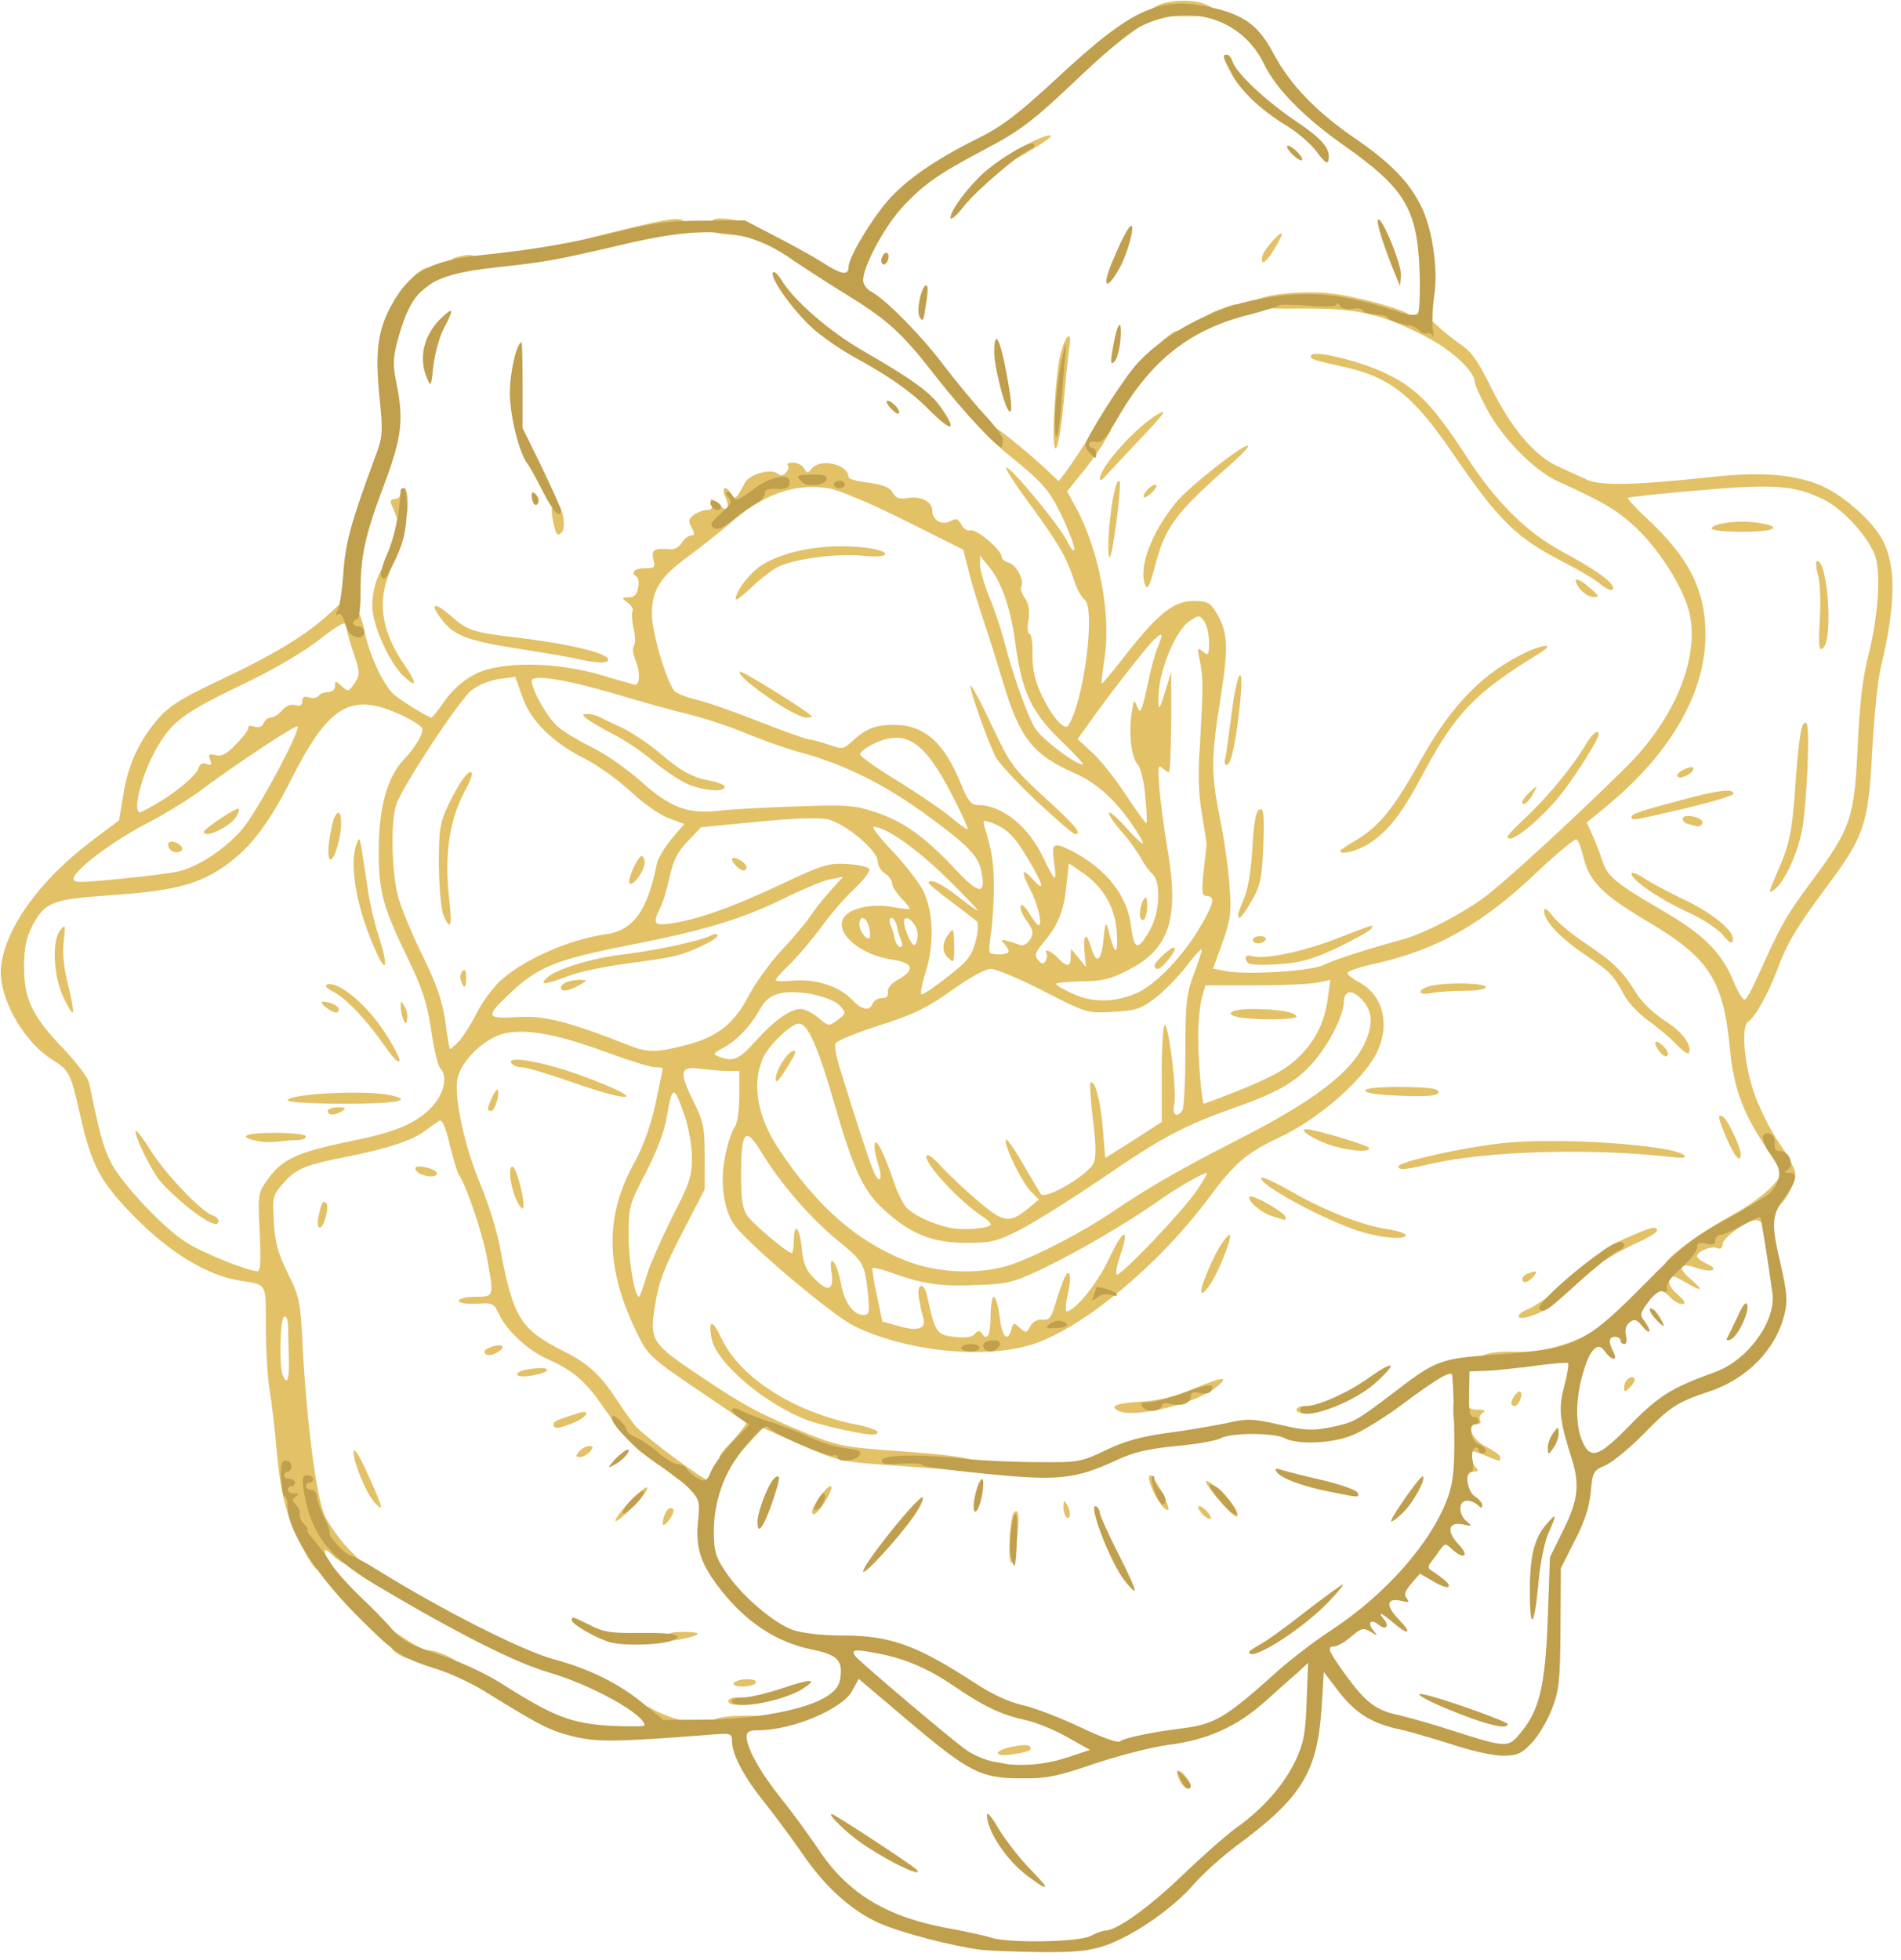 <svg class="img-fluid" id="outputsvg" xmlns="http://www.w3.org/2000/svg" style="transform: matrix(1, 0, 0, 1, 0, 0); transform-origin: 50% 50%; cursor: move; transition: transform 200ms ease-in-out;" width="522" height="538" viewBox="0 0 5220 5380"><g id="l2C0xS4QhKkO941YXWlSJYC" fill="rgb(226,193,103)" style="transform: none;"><g style="transform: none;"><path id="p1Ar4pAndx" d="M3240 4889 c-15 -28 -4 -38 15 -13 17 22 19 34 5 34 -5 0 -14 -9 -20 -21z"></path><path id="pieMOXpSu" d="M2710 4842 c0 -5 14 -7 30 -4 17 2 30 6 30 8 0 2 -13 4 -30 4 -16 0 -30 -4 -30 -8z"></path><path id="pfAID6x8L" d="M2740 4812 c0 -11 78 -28 87 -18 10 10 0 15 -45 22 -27 4 -42 3 -42 -4z"></path><path id="p1GF9hWu0S" d="M1777 4743 c-4 -3 -7 -19 -7 -35 0 -24 3 -27 18 -18 25 15 76 33 85 32 4 -1 7 5 7 13 0 11 -12 15 -48 15 -27 0 -52 -3 -55 -7z"></path><path id="pKiriJVo8" d="M1950 4736 c0 -18 31 -26 103 -26 50 0 57 2 57 20 0 18 -7 20 -80 20 -61 0 -80 -3 -80 -14z"></path><path id="p13fDQCTLB" d="M2000 4670 c0 -5 9 -10 20 -10 11 0 20 5 20 10 0 6 -9 10 -20 10 -11 0 -20 -4 -20 -10z"></path><path id="p1gdKo2zC" d="M2015 4620 c3 -5 20 -10 36 -10 18 0 28 4 24 10 -3 6 -20 10 -36 10 -18 0 -28 -4 -24 -10z"></path><path id="p7KgCnLhp" d="M1166 4564 c-9 -8 -20 -13 -26 -9 -5 3 -23 -1 -40 -10 -23 -12 -30 -22 -30 -45 l0 -29 44 29 c24 17 51 30 60 30 26 0 86 28 86 39 0 17 -77 13 -94 -5z"></path><path id="pHVRLRnAy" d="M1830 4494 c0 -10 14 -14 47 -14 54 0 51 9 -7 20 -31 6 -40 4 -40 -6z"></path><path id="p72znoNAa" d="M833 4253 c-45 -86 -62 -146 -73 -268 -5 -60 -14 -137 -20 -170 -5 -33 -10 -110 -10 -172 0 -124 5 -115 -75 -128 -85 -14 -185 -74 -278 -167 -100 -100 -125 -145 -157 -287 -25 -113 -30 -123 -75 -151 -83 -51 -152 -177 -142 -258 13 -106 105 -234 248 -343 l76 -57 12 -72 c13 -82 43 -146 96 -208 28 -32 64 -55 144 -93 181 -85 264 -136 336 -204 38 -35 38 -35 57 -15 10 11 23 42 28 68 12 66 52 152 81 178 22 19 95 64 104 64 2 0 19 -21 37 -47 22 -31 52 -57 84 -73 70 -35 220 -34 347 4 48 14 89 26 91 26 13 0 14 -36 2 -65 -8 -18 -10 -37 -6 -41 5 -5 5 -27 0 -48 -5 -22 -6 -44 -3 -49 3 -4 -3 -15 -13 -22 -18 -14 -18 -14 2 -15 15 0 23 -8 26 -25 3 -14 1 -28 -3 -31 -19 -11 -8 -24 21 -24 27 0 30 -2 24 -25 -6 -26 3 -31 48 -27 10 1 24 -7 30 -18 7 -11 19 -20 26 -20 10 0 10 -5 1 -22 -10 -18 -8 -24 7 -35 10 -7 26 -13 36 -13 11 0 15 -5 12 -15 -8 -20 1 -19 21 1 21 22 31 10 17 -21 -13 -27 1 -35 16 -9 10 18 14 14 37 -30 12 -24 71 -41 90 -26 9 7 15 6 24 -3 6 -8 8 -17 4 -20 -3 -4 3 -7 15 -7 11 0 25 7 30 16 8 14 10 14 21 0 25 -29 101 -11 101 24 0 5 25 12 55 15 41 6 58 13 66 27 9 16 18 19 43 15 35 -6 66 11 66 35 0 26 26 41 49 29 17 -9 22 -8 31 10 6 11 18 18 25 15 15 -5 85 53 85 72 0 6 9 14 21 17 21 7 43 50 33 66 -3 5 2 19 10 31 11 15 14 34 10 60 -4 21 -2 38 3 38 5 0 9 26 8 58 0 41 7 72 26 112 29 60 63 98 73 81 43 -69 75 -322 44 -345 -8 -6 -21 -29 -28 -51 -21 -65 -44 -104 -120 -208 -40 -54 -70 -100 -67 -103 8 -8 145 157 167 201 11 23 20 32 20 22 0 -10 -16 -52 -35 -92 -34 -71 -54 -93 -154 -173 -23 -18 -41 -42 -41 -53 0 -10 3 -19 6 -19 8 0 97 72 145 117 l36 34 25 -33 c13 -18 34 -50 47 -70 16 -28 29 -38 48 -38 l25 0 -23 38 c-12 20 -39 58 -61 84 l-38 47 21 38 c65 115 101 297 82 419 -6 38 -9 70 -8 71 1 2 30 -33 65 -78 91 -116 133 -149 187 -149 38 0 46 4 63 32 32 54 34 93 11 237 -26 167 -26 203 -1 328 11 54 23 136 26 183 6 75 3 94 -19 157 l-26 72 35 7 c58 11 236 0 269 -17 27 -14 115 -42 220 -71 59 -17 163 -71 224 -117 56 -42 252 -222 387 -356 131 -130 200 -295 174 -418 -14 -70 -87 -185 -157 -247 -47 -42 -81 -62 -208 -120 -64 -30 -151 -119 -192 -197 -18 -33 -33 -66 -33 -73 0 -30 -64 -90 -137 -127 -123 -63 -187 -77 -340 -76 -103 1 -133 -2 -133 -12 0 -26 147 -42 240 -26 74 13 170 40 186 53 6 5 19 6 28 2 10 -4 26 4 44 22 16 16 47 41 69 57 33 21 51 47 87 120 55 111 118 187 183 217 26 12 63 29 81 37 36 17 132 15 337 -7 134 -15 222 -9 296 19 63 24 148 97 178 153 38 70 37 177 -4 348 -9 36 -19 139 -24 230 -10 201 -22 236 -122 370 -86 116 -111 157 -140 235 -23 62 -60 128 -79 140 -19 12 -11 114 15 191 14 42 45 105 70 141 25 36 45 74 45 85 0 24 -23 70 -44 87 -9 8 -16 26 -16 42 0 19 -5 29 -15 29 -8 0 -15 -7 -15 -15 0 -8 -8 -15 -18 -15 -25 0 -92 48 -92 66 0 11 -6 14 -16 10 -16 -6 -54 9 -54 23 0 4 12 14 28 21 35 16 12 25 -29 11 -47 -16 -55 -2 -17 30 39 34 33 37 -16 8 -31 -18 -37 -19 -42 -5 -4 9 5 25 23 40 20 18 23 25 12 26 -9 0 -24 -9 -34 -20 -10 -12 -25 -18 -32 -16 -9 4 -13 -4 -13 -24 0 -20 5 -30 15 -30 8 0 15 -7 15 -15 0 -19 96 -90 193 -143 68 -38 127 -90 127 -113 0 -4 -20 -39 -45 -76 -60 -89 -85 -160 -95 -266 -18 -186 -57 -247 -222 -345 -124 -73 -163 -111 -179 -175 -6 -26 -15 -50 -20 -53 -4 -2 -51 36 -103 85 -153 147 -279 218 -448 256 -43 9 -78 21 -78 26 0 5 13 15 29 24 70 36 90 118 50 198 -39 75 -162 182 -269 231 -85 40 -119 68 -188 161 -137 185 -342 356 -482 404 -131 44 -351 22 -495 -49 -56 -27 -280 -215 -326 -274 -31 -40 -43 -119 -28 -190 6 -33 18 -70 26 -81 8 -11 13 -47 13 -87 l0 -68 -32 0 c-18 0 -49 -3 -68 -5 -62 -10 -67 4 -29 82 31 62 34 76 34 158 l0 90 -62 120 c-49 94 -65 137 -74 197 -16 98 -11 106 124 196 115 78 163 104 292 157 79 32 105 38 215 46 214 15 260 23 260 46 0 14 -9 15 -72 9 -40 -4 -127 -10 -193 -15 -113 -8 -126 -11 -225 -54 l-105 -47 -45 49 c-35 38 -49 47 -64 42 -18 -7 -16 -12 24 -54 23 -26 41 -49 39 -51 -2 -2 -56 -38 -119 -81 -144 -97 -153 -105 -184 -172 -85 -178 -85 -317 -2 -465 23 -43 43 -98 56 -158 11 -52 20 -95 20 -97 0 -2 -10 -3 -21 -3 -12 0 -70 -18 -130 -40 -143 -53 -232 -68 -291 -51 -53 16 -113 76 -122 123 -9 52 19 184 63 289 22 52 47 132 55 179 35 187 56 220 171 278 69 34 104 66 150 137 18 28 41 59 51 71 31 33 192 153 198 146 3 -3 6 2 6 11 0 29 -48 19 -99 -20 -27 -21 -67 -50 -89 -65 -22 -15 -64 -65 -96 -112 -56 -83 -88 -112 -167 -147 -50 -23 -107 -76 -127 -118 -16 -34 -19 -35 -64 -32 -30 1 -48 -2 -48 -8 0 -6 20 -11 45 -11 53 0 52 1 31 -113 -13 -68 -57 -196 -76 -222 -4 -5 -15 -43 -25 -82 -11 -49 -21 -71 -29 -66 -6 4 -24 16 -41 29 -36 26 -101 47 -210 69 -118 23 -141 33 -176 72 -30 34 -31 39 -27 107 3 56 11 86 38 141 33 66 35 78 41 200 11 207 37 412 60 464 11 25 41 67 67 94 l46 47 -29 0 c-18 0 -40 -11 -58 -27 -21 -20 -28 -23 -24 -10 4 9 2 17 -3 17 -6 0 -10 7 -10 15 0 30 -18 14 -47 -42z m-40 -526 c-1 -34 -2 -75 -2 -90 -1 -16 -5 -26 -11 -22 -11 7 -14 133 -4 159 12 32 19 14 17 -47z m1902 -68 c15 25 25 7 25 -44 0 -30 4 -55 9 -55 5 0 12 25 16 55 6 55 22 72 32 35 5 -19 7 -20 23 -5 17 15 19 15 29 -4 7 -13 20 -20 34 -18 18 2 24 -6 35 -43 7 -25 18 -56 24 -70 16 -35 22 -5 9 48 -5 23 -6 42 -2 42 24 -2 85 -77 117 -146 39 -83 57 -87 30 -7 -9 25 -13 49 -10 52 8 8 171 -162 217 -226 20 -29 34 -53 31 -53 -12 0 -89 45 -139 81 -78 55 -213 134 -310 181 -83 39 -96 43 -187 46 -98 4 -145 -3 -236 -36 -23 -8 -44 -13 -46 -11 -2 2 3 36 12 76 l15 71 43 12 c55 16 79 8 69 -23 -4 -12 -9 -37 -12 -54 -6 -41 14 -45 23 -5 21 99 26 107 74 112 31 4 49 1 57 -8 7 -9 13 -10 18 -3z m-311 -101 c-9 -89 -12 -94 -83 -152 -75 -61 -159 -158 -211 -244 -43 -71 -55 -58 -55 61 0 75 4 97 19 117 19 25 109 100 120 100 3 0 6 -16 6 -36 0 -52 17 -33 22 27 4 40 12 58 36 81 37 37 53 30 45 -20 -8 -56 15 -28 26 31 9 52 34 87 62 87 16 0 17 -7 13 -52z m-609 -54 c9 -30 41 -103 70 -161 48 -93 55 -113 55 -165 0 -33 -9 -83 -20 -115 -30 -86 -34 -85 -49 3 -6 38 -27 94 -57 152 -46 88 -48 95 -48 174 0 72 17 168 29 168 2 0 11 -25 20 -56z m-1062 -121 c-5 -108 -5 -108 25 -149 38 -52 80 -71 219 -100 132 -26 190 -51 233 -100 31 -36 39 -81 19 -101 -6 -6 -18 -53 -25 -105 -11 -73 -24 -114 -60 -188 -73 -151 -84 -189 -84 -305 0 -118 23 -201 69 -250 29 -30 51 -66 51 -83 0 -12 -68 -48 -116 -61 -97 -26 -154 20 -243 196 -66 131 -120 200 -198 250 -69 44 -138 60 -305 71 -156 11 -175 19 -210 85 -16 32 -22 59 -22 112 0 88 23 136 110 226 34 36 65 77 68 90 30 142 39 177 58 215 26 57 143 182 208 224 45 29 169 79 197 80 8 0 10 -28 6 -107z m2074 85 c71 -26 189 -88 263 -138 105 -71 194 -122 349 -201 233 -119 334 -202 360 -296 11 -40 3 -70 -27 -96 -24 -22 -42 -15 -42 16 -1 33 -36 105 -77 155 -47 57 -97 88 -212 129 -150 53 -207 83 -372 196 -85 58 -186 121 -226 142 -65 33 -79 37 -151 37 -92 0 -154 -25 -227 -93 -55 -51 -82 -109 -135 -293 -44 -153 -72 -216 -96 -216 -22 0 -86 62 -100 97 -30 71 -14 161 46 250 104 155 210 249 345 303 91 37 216 41 302 8z m-67 -105 c3 -3 -6 -13 -20 -22 -67 -43 -169 -155 -155 -169 4 -4 21 9 38 29 18 19 62 62 99 93 74 64 89 66 142 23 l29 -24 -22 -22 c-26 -26 -74 -126 -69 -142 2 -5 22 23 45 63 24 40 46 79 51 86 12 17 130 -52 145 -85 7 -16 7 -51 -2 -119 -6 -53 -9 -99 -7 -101 12 -12 28 48 34 123 l7 83 78 -49 77 -50 0 -135 c0 -75 4 -134 9 -131 12 8 33 188 25 220 -6 27 8 36 23 14 4 -7 8 -80 8 -163 0 -131 3 -157 23 -210 12 -32 22 -63 22 -68 0 -5 -20 16 -44 48 -25 31 -64 71 -88 88 -36 27 -52 32 -113 35 -69 4 -72 3 -189 -57 -66 -34 -131 -61 -145 -61 -16 0 -59 24 -108 59 -67 48 -104 66 -198 96 -64 20 -119 43 -121 50 -3 7 2 34 10 61 47 152 89 281 98 297 16 31 22 10 8 -32 -7 -21 -10 -45 -8 -52 5 -15 26 28 54 110 8 25 23 54 32 65 20 22 71 46 122 57 34 7 100 2 110 -8z m666 -363 c108 -43 147 -65 183 -101 43 -42 69 -95 77 -158 l7 -51 -34 7 c-19 5 -96 8 -172 8 l-137 0 -10 35 c-5 19 -10 65 -10 101 0 68 10 189 16 189 2 0 38 -14 80 -30z m-1311 -142 c51 -57 95 -88 124 -88 11 0 32 11 48 24 28 24 29 24 53 6 24 -18 24 -19 6 -39 -24 -26 -116 -45 -163 -34 -27 6 -42 18 -56 43 -25 46 -65 88 -102 107 -28 15 -28 17 -10 24 39 15 54 8 100 -43z m-180 8 c78 -22 123 -59 160 -131 17 -33 57 -89 90 -125 34 -36 69 -78 79 -93 10 -16 34 -47 54 -69 l37 -41 -35 7 c-19 3 -80 29 -135 56 -108 53 -213 85 -419 125 -206 41 -250 59 -333 139 -60 57 -57 64 30 58 73 -4 136 12 302 77 55 22 81 21 170 -3z m-634 -8 c11 -13 34 -48 49 -79 16 -31 47 -72 69 -91 67 -58 187 -109 283 -123 77 -10 116 -64 142 -195 3 -14 21 -44 40 -67 l35 -41 -43 -16 c-25 -9 -71 -42 -103 -72 -32 -30 -88 -71 -125 -90 -92 -46 -151 -105 -174 -172 l-19 -54 -44 6 c-24 3 -59 17 -76 31 -32 24 -183 253 -206 311 -17 45 -14 191 5 259 10 33 40 106 68 162 37 76 53 122 61 178 5 41 11 75 13 75 2 0 13 -10 25 -22z m1135 -103 c4 -8 15 -15 26 -15 12 0 18 -6 16 -16 -2 -10 9 -24 27 -34 48 -27 44 -46 -12 -55 -95 -13 -167 -79 -133 -120 19 -23 80 -35 130 -25 25 4 46 7 48 5 2 -1 -8 -14 -22 -28 -14 -15 -26 -33 -26 -41 0 -9 -9 -21 -20 -28 -11 -7 -20 -23 -20 -34 0 -29 -89 -104 -138 -115 -24 -5 -93 -3 -192 7 l-155 15 -36 38 c-28 28 -40 53 -50 97 -7 32 -18 71 -26 86 -22 44 -17 50 30 43 75 -11 169 -45 299 -106 116 -55 133 -60 185 -57 31 2 58 8 60 14 2 7 -17 32 -42 55 -26 24 -66 71 -90 104 -24 33 -62 78 -84 100 -23 21 -41 42 -41 46 0 3 23 4 50 1 60 -5 126 16 160 53 27 28 48 32 56 10z m730 -31 c50 -24 122 -99 167 -175 41 -69 45 -89 21 -89 -13 0 -15 -10 -9 -67 4 -38 8 -70 8 -73 1 -3 -5 -40 -12 -82 -10 -56 -12 -111 -6 -195 9 -157 9 -181 0 -228 -8 -37 -7 -39 8 -26 15 12 17 10 17 -26 0 -21 -6 -47 -13 -57 -13 -18 -15 -18 -39 -2 -42 27 -89 145 -87 217 1 31 2 30 18 -21 l17 -55 0 137 c-1 76 -3 138 -6 138 -4 0 -12 -6 -19 -12 -11 -11 -12 0 -7 62 4 41 14 117 23 168 31 187 3 269 -111 326 -46 24 -72 30 -127 30 -38 1 -69 4 -69 7 0 4 21 16 48 28 54 25 119 23 178 -5z m1700 -42 c63 -140 77 -166 146 -259 110 -148 120 -175 129 -373 5 -113 14 -190 28 -245 27 -105 36 -219 22 -272 -14 -52 -88 -135 -144 -162 -80 -39 -135 -43 -341 -25 -105 9 -193 18 -196 21 -2 2 21 27 52 56 117 109 162 199 161 322 -1 163 -101 331 -282 477 l-44 36 15 33 c9 19 21 51 28 72 13 43 37 62 172 141 108 63 156 112 189 192 12 29 26 51 31 48 5 -3 20 -31 34 -62z m-2222 -2 c54 -42 65 -57 75 -96 7 -26 8 -50 4 -54 -4 -4 -36 -28 -70 -54 -35 -26 -63 -49 -63 -52 0 -14 35 1 79 36 28 22 53 40 56 40 3 0 -36 -41 -87 -91 -83 -81 -166 -139 -199 -139 -6 0 17 31 53 68 35 37 72 86 83 107 28 58 31 147 7 223 -11 34 -16 62 -11 62 5 0 38 -22 73 -50z m270 -62 c-10 -16 14 -7 31 12 24 26 35 25 35 -2 l1 -23 21 25 20 25 -4 -42 c-4 -50 5 -56 18 -12 14 48 28 39 34 -21 5 -50 7 -52 14 -25 17 68 26 71 23 8 -4 -71 -36 -128 -97 -169 l-35 -24 -7 63 c-7 69 -22 106 -64 156 -22 26 -24 34 -13 47 9 11 14 12 20 2 4 -6 5 -16 3 -20z m-104 -6 c0 -4 -6 -14 -12 -21 -11 -11 -9 -13 7 -8 11 2 27 8 35 11 9 4 20 -2 28 -14 11 -18 10 -25 -8 -51 -12 -16 -20 -35 -17 -42 2 -7 12 2 23 20 11 18 22 33 26 33 12 0 -3 -61 -24 -100 -25 -48 -22 -60 7 -27 35 39 31 18 -9 -50 -39 -66 -59 -87 -100 -103 -27 -10 -28 -9 -22 12 21 67 25 100 25 168 0 41 -4 96 -8 122 -4 27 -6 50 -3 53 9 8 52 6 52 -3z m-295 -29 c-4 -10 -10 -28 -12 -40 -3 -13 -10 -23 -15 -23 -6 0 -7 8 -3 18 4 9 10 27 12 40 3 12 10 22 15 22 6 0 7 -8 3 -17z m45 -17 c0 -24 -26 -54 -36 -43 -9 8 18 77 28 71 4 -3 8 -16 8 -28z m637 -12 c28 -48 32 -134 7 -155 -8 -7 -22 -26 -31 -43 -9 -17 -33 -51 -55 -75 -21 -24 -36 -47 -32 -50 3 -3 25 17 49 44 52 58 58 53 14 -11 -48 -70 -97 -114 -157 -141 -115 -50 -152 -97 -197 -248 -15 -49 -38 -124 -52 -165 -14 -41 -33 -103 -42 -138 l-16 -63 -160 -80 c-90 -45 -181 -84 -208 -88 -94 -16 -181 15 -275 98 -30 25 -79 64 -110 87 -78 56 -102 93 -102 160 0 49 39 182 62 211 5 6 32 17 61 24 29 7 107 34 174 61 67 26 128 48 135 48 7 0 31 7 53 14 38 14 41 13 65 -9 38 -35 64 -45 115 -45 83 0 138 48 185 165 18 44 27 55 45 55 66 0 139 58 180 145 14 30 28 55 31 55 3 0 2 -20 -2 -45 -7 -51 -1 -54 49 -29 96 50 153 123 163 208 8 65 19 67 51 10z m-771 -9 c-7 -29 -26 -34 -26 -7 0 18 20 45 28 37 2 -2 2 -16 -2 -30z m309 -151 c-7 -42 -34 -71 -143 -151 -119 -88 -232 -145 -360 -179 -29 -8 -92 -30 -139 -49 -47 -20 -120 -44 -162 -54 -42 -10 -132 -35 -201 -56 -138 -40 -230 -55 -230 -36 0 25 44 103 73 127 16 14 59 39 95 57 35 17 95 59 133 93 79 71 128 89 211 80 29 -4 124 -9 210 -12 144 -5 163 -4 223 16 77 26 133 66 218 156 65 70 85 72 72 8z m-2204 -2 c56 -14 125 -60 173 -114 41 -47 163 -274 153 -284 -5 -5 -179 110 -274 182 -29 21 -91 59 -139 84 -93 48 -197 126 -202 151 -2 13 12 13 125 2 70 -7 144 -16 164 -21z m2124 -208 c-76 -148 -126 -182 -210 -145 -26 12 -45 26 -43 33 2 6 50 40 106 74 57 35 121 79 144 98 23 20 43 34 45 32 2 -2 -17 -44 -42 -92z m530 4 c-3 -40 -13 -80 -20 -88 -18 -20 -26 -81 -18 -139 6 -41 7 -43 16 -20 8 21 12 13 27 -56 9 -44 22 -93 29 -108 16 -40 14 -43 -10 -21 -20 18 -135 166 -187 241 l-23 32 39 36 c22 19 63 71 92 115 29 44 55 80 58 80 2 0 1 -33 -3 -72z m-2718 20 c57 -33 112 -79 118 -99 4 -12 12 -16 22 -12 13 5 15 2 10 -11 -6 -15 -3 -17 15 -13 16 5 31 -3 57 -31 20 -20 35 -40 33 -45 -1 -5 6 -6 17 -2 12 3 21 0 25 -10 3 -8 12 -15 19 -15 8 0 22 -9 32 -20 11 -13 25 -18 37 -14 12 4 18 0 18 -11 0 -12 6 -15 19 -10 11 3 22 1 26 -5 3 -5 15 -10 26 -10 11 0 19 -7 19 -17 0 -15 1 -15 19 1 17 16 19 15 35 -9 15 -23 15 -28 -4 -85 -11 -32 -20 -67 -20 -75 0 -11 -23 2 -72 40 -43 34 -128 84 -208 122 -158 76 -192 100 -231 162 -45 70 -79 191 -54 191 2 0 21 -10 42 -22z m2486 -175 c-81 -78 -107 -134 -125 -267 -12 -95 -38 -169 -73 -211 l-24 -30 0 25 c0 14 11 52 24 85 14 33 32 87 41 120 24 95 64 207 86 244 19 30 109 99 132 100 5 1 -23 -29 -61 -66z"></path><path id="pYkYu1Od6" d="M518 3316 c-31 -25 -68 -60 -82 -78 -27 -37 -70 -127 -63 -134 2 -2 20 22 40 53 38 63 140 169 169 179 10 3 18 10 18 15 0 19 -27 8 -82 -35z"></path><path id="pjDTfKTHD" d="M710 3133 c-61 -12 -39 -23 43 -23 51 0 87 4 87 10 0 6 -11 10 -24 10 -13 0 -36 2 -52 4 -16 2 -40 2 -54 -1z"></path><path id="p13a8E4TO7" d="M900 3050 c0 -5 12 -10 28 -10 21 0 24 2 12 10 -20 13 -40 13 -40 0z"></path><path id="p1Fo3kduR" d="M790 3021 c0 -18 207 -29 279 -15 71 15 22 24 -124 24 -85 0 -155 -4 -155 -9z"></path><path id="pV3EtGs2U" d="M1059 2875 c-49 -71 -108 -134 -143 -152 -18 -9 -26 -18 -18 -20 29 -10 102 48 153 123 28 41 48 80 46 87 -2 7 -19 -10 -38 -38z"></path><path id="p2u7G0QvQ" d="M1107 2797 c-4 -10 -7 -26 -7 -35 1 -15 2 -15 11 1 6 10 9 25 7 35 -3 16 -4 15 -11 -1z"></path><path id="pAVZYl6Au" d="M171 2731 c-25 -60 -28 -148 -6 -177 15 -18 15 -15 10 31 -4 33 0 74 13 123 10 39 15 72 11 72 -3 0 -16 -22 -28 -49z"></path><path id="pR4xXS1uk" d="M894 2765 c-10 -8 -14 -15 -7 -15 19 0 43 11 43 21 0 13 -14 11 -36 -6z"></path><path id="pcGvdwf12" d="M1028 2602 c-51 -116 -70 -233 -48 -287 6 -17 8 -15 13 15 3 19 10 67 16 105 5 39 19 99 31 135 28 89 21 109 -12 32z"></path><path id="phS2MPdOt" d="M904 2308 c4 -29 11 -59 16 -67 16 -30 23 15 10 69 -16 67 -35 66 -26 -2z"></path><path id="p15QodZhyo" d="M2130 2962 c0 -22 29 -69 45 -76 13 -5 12 2 -6 32 -29 48 -39 59 -39 44z"></path><path id="pF3p0mBvl" d="M3403 2793 c-45 -9 -22 -23 36 -23 69 0 121 9 121 21 0 9 -115 10 -157 2z"></path><path id="pqowRAaFN" d="M1540 2711 c0 -11 25 -21 53 -21 21 1 21 1 -3 15 -29 16 -50 19 -50 6z"></path><path id="pdMNRd7Hs" d="M1501 2685 c24 -24 124 -55 212 -65 89 -11 211 -37 240 -52 9 -5 17 -5 17 0 0 8 -27 23 -75 43 -36 14 -59 19 -172 34 -61 8 -135 23 -164 35 -64 24 -78 25 -58 5z"></path><path id="pq2YQCksi" d="M1266 2693 c-4 -9 -2 -21 4 -27 7 -7 10 -2 10 17 0 31 -5 34 -14 10z"></path><path id="p1201Bh2mo" d="M1218 2513 c-7 -16 -12 -76 -13 -138 0 -99 3 -116 26 -165 31 -64 55 -97 64 -89 3 4 -3 22 -13 40 -48 86 -63 182 -48 312 8 71 3 84 -16 40z"></path><path id="p18G65IjMG" d="M1729 2425 c-8 -7 22 -75 33 -75 4 0 8 9 8 19 0 21 -32 65 -41 56z"></path><path id="p16bHK7Wn9" d="M2022 2378 c-19 -19 -14 -30 8 -18 11 6 20 15 20 20 0 14 -14 12 -28 -2z"></path><path id="pUFU2cXUF" d="M3170 2652 c0 -12 49 -56 55 -50 7 7 -34 58 -46 58 -5 0 -9 -4 -9 -8z"></path><path id="p6BD1PUJJ" d="M4731 2567 c-14 -17 -57 -45 -95 -62 -78 -36 -156 -89 -156 -106 0 -6 15 -1 33 11 17 12 68 39 112 60 83 40 139 88 133 112 -2 10 -10 6 -27 -15z"></path><path id="pqWbwwdXS" d="M4860 2446 c0 -3 9 -25 19 -49 35 -77 42 -111 51 -242 10 -138 17 -178 30 -170 11 7 2 211 -11 290 -11 63 -47 142 -73 164 -9 8 -16 11 -16 7z"></path><path id="pK9QlFLsy" d="M4638 2263 c-21 -5 -24 -23 -4 -23 24 0 46 12 40 21 -5 9 -8 10 -36 2z"></path><path id="pHSZi4v4a" d="M4480 2242 c0 -8 34 -19 165 -53 77 -20 115 -24 115 -10 0 5 -60 23 -132 40 -145 34 -148 35 -148 23z"></path><path id="p191La1Pyv" d="M4606 2131 c-3 -4 6 -13 19 -19 15 -7 25 -8 25 -2 0 13 -38 32 -44 21z"></path><path id="pN7YG91PQ" d="M4997 1703 c3 -49 1 -105 -5 -125 -6 -21 -7 -38 -2 -38 29 0 44 216 16 239 -11 10 -13 -3 -9 -76z"></path><path id="pRwDGtxdv" d="M4700 1451 c0 -14 76 -24 126 -16 73 11 50 25 -41 25 -47 0 -85 -4 -85 -9z"></path><path id="p199Tzc8oi" d="M2602 2628 c-16 -16 -15 -40 3 -64 13 -18 14 -15 15 29 0 51 0 53 -18 35z"></path><path id="pyiLNvjRQ" d="M3130 2508 c0 -13 5 -30 10 -38 7 -11 10 -7 10 17 0 17 -4 35 -10 38 -6 3 -10 -4 -10 -17z"></path><path id="pYFx0H2T0" d="M2846 2199 c-53 -50 -104 -105 -112 -121 -22 -43 -74 -191 -69 -196 2 -3 29 46 58 109 51 108 58 118 145 198 85 77 105 101 84 101 -5 0 -52 -41 -106 -91z"></path><path id="p88NeDTNO" d="M2134 1931 c-72 -48 -109 -80 -102 -87 5 -4 179 104 197 122 2 2 -5 4 -16 4 -11 0 -46 -18 -79 -39z"></path><path id="plTqqDNRZ" d="M2020 1645 c0 -22 40 -74 74 -95 70 -43 193 -61 299 -44 61 11 44 27 -21 20 -69 -8 -191 8 -235 30 -18 9 -51 35 -74 57 -24 23 -43 37 -43 32z"></path><path id="pH3vqrPeZ" d="M1885 2151 c-22 -10 -63 -38 -92 -62 -28 -24 -75 -56 -105 -71 -29 -15 -62 -34 -73 -42 -18 -14 -18 -15 -2 -16 9 0 25 4 35 9 9 5 38 19 64 31 26 13 71 43 99 67 61 52 91 68 142 77 20 4 37 11 37 16 0 16 -62 11 -105 -9z"></path><path id="pmGH496lN" d="M465 2329 c-4 -6 -4 -13 -1 -16 8 -8 36 5 36 17 0 13 -27 13 -35 -1z"></path><path id="pCUnDXt4D" d="M560 2283 c1 -8 83 -63 94 -63 4 0 2 9 -4 20 -16 29 -91 65 -90 43z"></path><path id="p169jA9Dm7" d="M2775 4287 c-8 -19 -1 -125 9 -135 14 -13 16 11 8 79 -6 51 -11 68 -17 56z"></path><path id="pPE01sM9H" d="M1820 4183 c0 -19 11 -43 21 -43 13 0 11 14 -6 36 -8 10 -15 14 -15 7z"></path><path id="pzAZT9Xz4" d="M1690 4175 c0 -16 80 -99 87 -91 4 4 -14 28 -40 54 -26 26 -47 42 -47 37z"></path><path id="pDlys7bCI" d="M2927 4164 c-4 -4 -7 -17 -7 -28 1 -19 1 -20 11 -3 11 19 8 43 -4 31z"></path><path id="pSVCGZPRS" d="M3300 4155 c-20 -24 -6 -28 15 -5 10 11 13 20 8 20 -6 0 -16 -7 -23 -15z"></path><path id="p4V1ItNgz" d="M3352 4124 c-48 -57 -55 -76 -14 -42 38 31 64 66 60 80 -2 6 -23 -11 -46 -38z"></path><path id="pWQSb5IaU" d="M2230 4150 c0 -16 39 -70 51 -70 11 0 -19 55 -38 72 -9 7 -13 7 -13 -2z"></path><path id="pEgQQTXet" d="M3183 4123 c-21 -30 -35 -73 -24 -73 10 0 56 88 49 95 -3 3 -15 -6 -25 -22z"></path><path id="pi6WxcCHE" d="M1027 4123 c-22 -25 -57 -110 -56 -136 0 -14 12 2 31 43 51 111 55 126 25 93z"></path><path id="pYZrk39ri" d="M4016 3998 c-4 -43 -12 -80 -17 -84 -5 -3 -9 -21 -9 -40 0 -27 4 -34 20 -34 11 0 20 7 20 15 0 10 10 15 28 15 19 0 23 3 13 9 -7 5 -10 14 -7 20 4 6 0 11 -9 11 -32 0 -12 44 28 63 20 10 37 23 37 28 0 12 -1 12 -44 -6 -34 -14 -36 -14 -36 3 0 10 5 23 12 30 9 9 8 12 -4 12 -9 0 -18 8 -20 18 -3 9 -8 -18 -12 -60z"></path><path id="pnLNkNImc" d="M1590 3985 c7 -8 19 -15 27 -15 13 0 13 3 3 15 -7 8 -19 15 -27 15 -13 0 -13 -3 -3 -15z"></path><path id="pHzvqoG8P" d="M2315 3925 c-33 -7 -76 -18 -95 -25 -118 -44 -253 -158 -266 -225 -10 -52 2 -54 26 -3 51 110 200 205 372 239 32 6 58 16 58 20 0 11 -20 10 -95 -6z"></path><path id="p182RDBZzb" d="M1520 3911 c0 -9 7 -12 63 -30 40 -14 34 7 -8 25 -39 16 -55 18 -55 5z"></path><path id="pHV1sY3LO" d="M3073 3874 c-29 -13 -9 -22 60 -26 50 -3 94 -14 146 -36 80 -34 99 -35 60 -3 -52 43 -223 85 -266 65z"></path><path id="pXRkb9YFX" d="M3560 3870 c0 -5 9 -10 20 -10 11 0 20 5 20 10 0 6 -9 10 -20 10 -11 0 -20 -4 -20 -10z"></path><path id="p9ZKeuKi5" d="M4150 3853 c0 -14 19 -38 25 -32 8 8 -5 39 -16 39 -5 0 -9 -3 -9 -7z"></path><path id="pDjgHyiFZ" d="M4460 3808 c0 -18 18 -34 28 -24 3 4 -2 14 -11 23 -16 16 -17 16 -17 1z"></path><path id="p9WsNWdpq" d="M1420 3772 c0 -5 17 -12 38 -14 61 -8 60 9 -2 19 -22 3 -36 2 -36 -5z"></path><path id="pgBBJTOck" d="M4113 3753 c-36 -3 -53 -8 -53 -18 0 -17 43 -27 106 -24 80 2 176 -28 232 -73 9 -8 12 -3 12 20 0 21 -6 32 -18 37 -11 3 -24 17 -30 30 -13 28 -32 34 -32 10 0 -8 -9 -15 -20 -15 -11 0 -20 4 -20 9 0 7 -22 13 -100 24 -14 2 -49 2 -77 0z"></path><path id="pLW47qQQ9" d="M1330 3711 c0 -10 42 -23 49 -15 7 6 -20 24 -36 24 -7 0 -13 -4 -13 -9z"></path><path id="pJrJPciix" d="M4170 3613 c0 -5 12 -14 28 -20 15 -7 42 -24 60 -39 28 -24 32 -24 32 -8 0 11 -15 29 -33 41 -36 24 -87 40 -87 26z"></path><path id="pjyEJbXxA" d="M3309 3508 c23 -59 47 -102 65 -117 17 -14 -23 93 -51 135 -25 38 -33 28 -14 -18z"></path><path id="pIdVA9t20" d="M4180 3511 c0 -5 7 -12 16 -15 24 -9 28 -7 14 9 -14 17 -30 20 -30 6z"></path><path id="pmTeckAHa" d="M4390 3451 c0 -13 19 -27 70 -50 73 -32 90 -37 90 -23 0 5 -19 17 -42 28 -24 10 -60 29 -80 41 -36 22 -38 22 -38 4z"></path><path id="pX3Ex7Xas" d="M3746 3384 c-92 -25 -298 -135 -282 -151 3 -3 42 15 87 41 92 52 192 91 262 101 26 4 47 11 47 16 0 12 -56 9 -114 -7z"></path><path id="pXjFRinOC" d="M875 3338 c8 -37 12 -44 21 -35 9 9 -6 67 -18 67 -6 0 -7 -13 -3 -32z"></path><path id="psNrk6rP8" d="M3494 3339 c-31 -9 -72 -45 -62 -54 7 -7 98 45 98 56 0 5 -1 9 -2 8 -2 0 -17 -5 -34 -10z"></path><path id="p1COzgscBG" d="M1415 3287 c-16 -40 -20 -91 -6 -83 12 8 35 105 27 113 -3 3 -13 -10 -21 -30z"></path><path id="pMz1JRD3S" d="M1150 3220 c-8 -5 -12 -12 -8 -15 8 -8 58 5 58 16 0 12 -31 11 -50 -1z"></path><path id="p1DunAXvPb" d="M3840 3202 c0 -12 172 -51 280 -63 151 -18 477 4 505 33 7 7 -6 8 -40 4 -219 -25 -508 -16 -660 20 -69 16 -85 17 -85 6z"></path><path id="p1Cmf6F3iq" d="M4742 3127 c-25 -58 -27 -71 -11 -61 13 7 48 82 49 102 0 27 -16 9 -38 -41z"></path><path id="p193IvjiQF" d="M3648 3142 c-45 -16 -83 -42 -62 -42 21 -1 174 45 174 52 0 13 -62 7 -112 -10z"></path><path id="pvLnfGkLW" d="M1340 3046 c0 -14 21 -58 26 -54 8 8 -7 58 -17 58 -5 0 -9 -2 -9 -4z"></path><path id="pKglrmMGb" d="M1565 2969 c-60 -21 -120 -39 -132 -39 -12 0 -25 -5 -29 -12 -14 -22 98 -1 201 38 175 65 141 77 -40 13z"></path><path id="p19obdVHqB" d="M3773 3003 c-54 -10 -15 -20 77 -19 73 1 100 4 100 14 0 9 -21 12 -77 11 -43 -1 -88 -4 -100 -6z"></path><path id="pHUFkI0rk" d="M4552 2880 c-7 -11 -9 -20 -4 -20 10 0 32 22 32 32 0 15 -15 8 -28 -12z"></path><path id="pq46tPD31" d="M4604 2868 c-17 -18 -52 -48 -78 -66 -25 -18 -55 -49 -66 -70 -28 -53 -38 -64 -106 -110 -68 -45 -114 -94 -114 -120 0 -12 8 -8 25 15 14 17 55 51 93 76 74 50 97 72 136 135 15 24 48 55 74 72 48 29 78 67 70 90 -2 6 -17 -4 -34 -22z"></path><path id="pxGsM8PlW" d="M3900 2723 c0 -6 14 -13 31 -17 49 -10 149 -7 149 4 0 6 -26 10 -59 10 -32 0 -73 3 -90 6 -18 4 -31 2 -31 -3z"></path><path id="pzQ8vFavM" d="M3428 2644 c-15 -14 -8 -25 11 -19 32 10 143 -13 236 -50 101 -39 98 -39 90 -25 -4 6 -46 29 -93 52 -71 33 -101 41 -162 45 -41 3 -78 2 -82 -3z"></path><path id="pkvvRxJr0" d="M3440 2580 c0 -5 9 -10 21 -10 11 0 17 5 14 10 -3 6 -13 10 -21 10 -8 0 -14 -4 -14 -10z"></path><path id="py66zQNAN" d="M3400 2511 c0 -5 8 -26 17 -47 10 -24 19 -78 22 -138 4 -71 10 -101 20 -104 11 -4 13 15 10 99 -4 92 -8 110 -32 152 -27 46 -37 56 -37 38z"></path><path id="p122ny0bil" d="M3680 2336 c0 -2 20 -16 43 -29 64 -38 104 -87 181 -225 79 -140 158 -224 264 -280 64 -34 111 -40 57 -7 -171 104 -227 161 -314 323 -61 116 -99 164 -152 198 -33 21 -79 32 -79 20z"></path><path id="pdbh6iqWH" d="M4140 2296 c0 -3 25 -29 56 -58 57 -54 124 -136 159 -195 17 -29 35 -43 35 -27 0 12 -56 102 -97 156 -58 76 -153 153 -153 124z"></path><path id="pm6KwfQ2z" d="M4180 2202 c0 -5 10 -17 21 -28 22 -19 22 -19 10 3 -12 24 -31 39 -31 25z"></path><path id="pFcbZrF6U" d="M3364 2083 c3 -10 10 -63 17 -118 15 -120 35 -156 25 -45 -9 101 -25 180 -37 180 -6 0 -8 -8 -5 -17z"></path><path id="ptTJncU2g" d="M1105 1853 c-35 -35 -76 -124 -82 -177 -5 -49 18 -120 40 -124 13 -3 13 1 1 35 -27 77 -12 154 47 239 36 53 34 66 -6 27z"></path><path id="pVK8jSLxG" d="M1586 1809 c-21 -5 -97 -18 -169 -29 -137 -22 -173 -36 -207 -83 -31 -41 -17 -45 26 -8 47 42 62 47 180 61 145 17 254 43 254 61 0 11 -32 10 -84 -2z"></path><path id="pWS00IUUE" d="M4337 1615 c-23 -32 -6 -32 30 0 25 22 26 24 8 24 -11 0 -28 -11 -38 -24z"></path><path id="pkjoxm7aH" d="M4395 1604 c-16 -14 -61 -40 -98 -59 -132 -67 -181 -114 -311 -305 -109 -159 -173 -208 -310 -236 -73 -16 -83 -20 -74 -30 13 -12 138 19 205 52 84 41 127 85 221 229 81 125 165 208 268 263 93 50 138 84 133 99 -2 7 -16 1 -34 -13z"></path><path id="plCYBT7zc" d="M3145 1607 c-20 -47 16 -144 83 -226 35 -44 191 -166 199 -157 3 2 -15 22 -39 43 -164 145 -188 177 -218 293 -13 48 -19 60 -25 47z"></path><path id="p17u1HWjvV" d="M3046 1448 c6 -76 20 -136 28 -127 7 8 -19 209 -27 209 -4 0 -5 -37 -1 -82z"></path><path id="pvHSIvxxI" d="M1526 1459 c-14 -46 -15 -79 -1 -79 18 0 32 67 17 82 -8 8 -13 7 -16 -3z"></path><path id="p18wYmvbJ" d="M1086 1413 c-3 -10 -9 -24 -12 -30 -3 -8 1 -13 10 -13 9 0 16 -7 16 -15 0 -8 5 -15 10 -15 6 0 10 20 10 45 0 47 -21 64 -34 28z"></path><path id="po7JWk7t3" d="M3140 1363 c0 -13 29 -38 35 -31 3 3 -4 13 -15 23 -11 10 -20 13 -20 8z"></path><path id="pvYR5HD06" d="M3020 1315 c0 -33 101 -145 161 -179 26 -14 14 2 -51 70 -46 49 -90 96 -97 104 -7 8 -13 10 -13 5z"></path><path id="pwPrY4nwx" d="M2895 1131 c3 -63 10 -134 17 -158 14 -57 33 -69 24 -17 -3 22 -10 87 -15 146 -14 155 -34 177 -26 29z"></path><path id="pljf8hoTL" d="M3177 970 c-4 -14 4 -27 26 -44 26 -21 32 -22 45 -10 8 8 13 16 11 18 -76 57 -76 57 -82 36z"></path><path id="p11VvaPwvi" d="M3302 889 c2 -18 15 -28 51 -41 46 -17 47 -17 47 2 0 12 -8 23 -17 26 -16 5 -53 21 -76 32 -5 2 -7 -6 -5 -19z"></path><path id="pmmYfTnvV" d="M1140 796 c0 -9 -5 -16 -11 -16 -15 0 7 -27 33 -41 13 -7 22 -6 33 4 15 16 14 17 -37 56 -15 12 -18 11 -18 -3z"></path><path id="pYpnaMF1m" d="M1230 726 c0 -7 10 -16 23 -20 41 -11 57 -7 57 14 0 17 -7 20 -40 20 -27 0 -40 -4 -40 -14z"></path><path id="p19Xej0qjR" d="M3467 701 c5 -18 53 -71 53 -58 0 3 -9 22 -21 41 -23 39 -40 48 -32 17z"></path><path id="p1380FilTb" d="M1540 686 c0 -10 44 -25 148 -50 172 -42 192 -44 192 -16 0 13 -7 20 -20 20 -11 0 -76 14 -145 30 -140 34 -175 37 -175 16z"></path><path id="phUQuNBXr" d="M1988 643 c-30 -3 -38 -9 -38 -24 0 -21 22 -24 79 -13 21 5 31 12 31 25 0 12 -6 18 -17 17 -10 -1 -35 -3 -55 -5z"></path><path id="p13TLSQhQS" d="M2770 434 c0 -15 106 -71 116 -61 3 2 -23 20 -56 40 -44 27 -60 32 -60 21z"></path><path id="p1DeeIxFOT" d="M3160 35 c0 -30 104 -45 153 -22 50 23 31 33 -63 32 -53 0 -90 -4 -90 -10z"></path></g></g><g id="l3CXTmz7Jr8Wx1eLKPnl8Eo" fill="rgb(192,159,77)" style="transform: none;"><g style="transform: none;"><path id="pmtORcE4J" d="M2695 5353 c-79 -10 -225 -48 -282 -74 -77 -35 -150 -101 -213 -195 -27 -39 -72 -99 -100 -135 -57 -70 -89 -131 -90 -168 0 -24 0 -24 -82 -17 -235 18 -292 19 -358 2 -62 -16 -86 -28 -241 -124 -36 -22 -94 -49 -130 -60 -98 -31 -116 -43 -226 -154 -107 -109 -183 -229 -183 -289 0 -16 -3 -29 -7 -29 -5 0 -9 -23 -11 -50 -2 -39 1 -50 13 -50 8 0 15 7 15 15 0 8 -4 15 -10 15 -5 0 -10 5 -10 10 0 6 7 10 15 10 8 0 15 5 15 10 0 6 -4 10 -10 10 -5 0 -10 5 -10 10 0 6 8 10 18 10 13 0 14 2 4 9 -11 7 -11 11 1 22 7 8 12 19 10 25 -2 7 3 19 12 28 9 9 13 16 9 16 -4 0 4 12 18 28 13 15 34 43 46 63 12 20 48 60 79 90 32 30 73 72 90 92 27 31 51 43 132 71 61 20 131 53 181 86 130 82 181 102 288 108 50 2 92 2 92 -1 0 -31 -147 -112 -264 -146 -93 -27 -256 -110 -476 -241 -132 -79 -180 -144 -197 -267 -4 -25 -1 -33 11 -33 9 0 16 5 16 10 0 6 -4 10 -10 10 -5 0 -10 5 -10 10 0 6 7 10 15 10 8 0 15 8 15 18 0 10 9 35 20 57 11 21 17 41 15 44 -6 6 45 61 57 61 5 0 37 17 71 38 182 113 400 223 487 247 97 26 178 66 243 119 l59 48 121 -1 c138 -2 275 -29 329 -65 24 -16 34 -30 36 -54 5 -45 -10 -59 -76 -73 -99 -20 -182 -74 -254 -166 -54 -69 -69 -114 -61 -189 5 -51 4 -57 -23 -86 -16 -17 -54 -47 -84 -66 -59 -38 -130 -109 -130 -129 0 -9 7 -7 20 4 11 10 20 22 20 28 0 5 12 16 28 22 15 7 43 26 62 43 19 16 43 30 52 30 9 0 21 6 25 14 4 7 18 18 30 25 20 10 24 8 36 -21 8 -18 35 -54 59 -80 l46 -47 -24 -16 c-34 -22 -31 -40 4 -21 15 8 52 22 82 31 30 10 77 28 104 41 27 13 71 27 98 30 39 5 46 9 37 20 -13 16 -59 19 -59 4 0 -5 -6 -7 -13 -4 -14 5 -168 -62 -178 -78 -7 -11 -47 28 -88 87 -39 56 -61 128 -61 200 0 52 5 69 31 108 43 66 133 143 187 162 28 9 81 15 136 15 131 0 202 26 361 129 48 32 96 54 133 62 31 7 102 34 157 60 58 28 103 44 110 40 11 -10 90 -26 170 -36 91 -11 122 -30 264 -158 35 -31 101 -82 147 -112 150 -98 278 -244 321 -368 14 -42 18 -79 16 -191 -1 -76 -4 -140 -6 -143 -8 -8 -46 15 -137 83 -47 35 -107 72 -134 83 -54 24 -154 28 -189 9 -29 -15 -146 -15 -174 0 -12 7 -68 17 -125 22 -78 8 -117 17 -165 40 -111 51 -159 56 -355 36 -95 -9 -174 -20 -175 -24 -2 -4 -28 -5 -59 -4 -44 3 -55 1 -52 -10 5 -15 114 -16 238 -2 41 4 127 8 190 8 110 1 118 0 185 -32 51 -25 97 -38 170 -48 55 -7 128 -20 163 -27 57 -13 70 -13 145 4 68 16 91 17 137 8 68 -14 70 -15 172 -92 122 -94 132 -97 282 -108 221 -15 246 -26 416 -198 100 -101 129 -124 221 -174 59 -32 114 -66 122 -75 29 -34 30 -61 3 -97 -30 -39 -34 -68 -8 -63 11 3 16 12 15 26 -2 16 3 22 16 22 24 0 39 39 20 51 -11 7 -10 9 4 9 25 0 21 21 -13 68 -36 50 -37 72 -9 189 16 72 18 96 9 131 -24 98 -103 178 -209 213 -87 29 -104 40 -182 120 -37 37 -82 74 -101 82 -33 14 -35 18 -40 74 -4 41 -17 81 -44 133 l-38 75 -1 165 c-1 146 -4 172 -24 223 -12 31 -37 73 -55 92 -29 30 -40 35 -80 35 -26 0 -88 -14 -139 -31 -51 -16 -114 -35 -142 -41 -77 -16 -122 -44 -168 -103 l-42 -55 -6 98 c-12 178 -54 247 -236 381 -37 28 -89 74 -115 104 -57 66 -164 140 -240 167 -47 16 -80 20 -185 19 -71 -1 -141 -4 -158 -6z m299 -38 c15 -8 34 -15 41 -15 31 0 118 -62 210 -150 55 -53 123 -113 151 -133 73 -52 132 -120 162 -185 22 -47 27 -75 30 -162 l4 -105 -28 26 c-16 14 -56 49 -89 79 -78 70 -158 106 -265 120 -47 6 -139 30 -205 52 -102 35 -132 41 -201 40 -111 0 -142 -16 -308 -156 l-138 -117 -18 33 c-27 50 -165 108 -257 108 -25 0 -33 4 -33 18 1 32 37 97 97 172 33 41 76 101 97 132 80 123 185 188 351 220 55 10 111 22 125 27 45 16 242 13 274 -4z m-55 -493 l54 -18 -64 -36 c-35 -20 -88 -41 -117 -47 -61 -13 -112 -37 -192 -92 -71 -48 -132 -75 -210 -90 -63 -12 -74 -11 -62 7 10 14 275 239 308 260 69 46 179 52 283 16z m1234 -62 c54 -63 70 -130 77 -315 l6 -170 37 -75 c40 -81 45 -123 24 -192 -35 -109 -38 -140 -22 -202 9 -32 13 -61 11 -64 -3 -2 -42 1 -88 7 -46 6 -105 13 -133 14 l-50 2 -1 63 c-1 47 2 62 12 62 8 0 14 5 14 10 0 6 -4 10 -10 10 -19 0 -11 48 10 55 21 7 28 25 10 25 -5 0 -10 -5 -10 -11 0 -5 -5 -7 -11 -3 -6 3 -9 19 -5 35 3 16 1 29 -4 29 -19 0 -11 55 10 68 11 7 20 18 20 24 0 9 -3 9 -12 0 -7 -7 -20 -12 -30 -12 -24 0 -24 38 0 57 15 13 14 14 -11 8 -41 -8 -46 19 -11 56 30 31 14 42 -19 12 -18 -17 -19 -17 -33 2 -7 11 -19 26 -25 34 -7 8 -8 16 -2 20 42 28 56 41 50 47 -3 4 -22 -3 -42 -15 l-36 -21 -24 28 c-17 20 -21 30 -12 40 8 11 5 12 -15 7 -41 -10 -44 13 -7 51 38 39 28 46 -15 9 -33 -28 -45 -33 -26 -10 17 20 5 32 -15 15 -21 -17 -31 -5 -14 16 13 16 12 16 -7 4 -20 -12 -25 -11 -54 13 -17 15 -38 27 -46 27 -22 0 -17 11 30 77 57 78 85 99 149 112 29 7 93 25 142 41 150 48 156 49 188 10z m305 -850 c78 -79 112 -100 233 -144 88 -32 166 -139 156 -215 -9 -68 -31 -206 -33 -210 -2 -2 -24 8 -50 23 -25 14 -53 26 -60 26 -8 0 -14 7 -14 15 0 11 -7 14 -25 9 -19 -5 -25 -2 -25 11 0 9 -20 35 -44 57 -28 24 -43 45 -39 54 3 9 0 12 -9 9 -9 -4 -25 7 -41 28 -23 31 -25 37 -12 53 22 29 17 42 -5 15 -17 -20 -23 -21 -36 -10 -10 8 -13 21 -9 36 3 13 1 23 -5 23 -5 0 -10 -4 -10 -10 0 -5 -7 -10 -15 -10 -18 0 -19 14 -5 41 14 26 -5 25 -23 -1 -20 -29 -41 -8 -61 62 -20 70 -20 138 -2 183 23 54 46 46 134 -45z"></path><path id="poNBV9yFh" d="M2824 5152 c-59 -43 -114 -125 -114 -170 0 -9 14 7 30 35 17 29 53 76 80 105 28 29 50 54 50 55 0 7 -9 2 -46 -25z"></path><path id="p12yxq9pMk" d="M2457 5115 c-27 -14 -67 -38 -90 -54 -43 -30 -96 -81 -83 -81 7 0 213 135 231 151 17 17 -9 9 -58 -16z"></path><path id="p9LjOoAwY" d="M3241 4883 c-13 -28 -13 -28 8 -9 22 20 27 36 13 36 -5 0 -14 -12 -21 -27z"></path><path id="pGenVTHnu" d="M4005 4704 c-83 -32 -134 -61 -94 -52 46 9 228 74 229 81 0 15 -48 5 -135 -29z"></path><path id="p1XDdR1gm" d="M4201 4376 c-1 -101 11 -152 45 -191 29 -34 30 -30 5 26 -10 24 -22 82 -26 129 -11 124 -24 143 -24 36z"></path><path id="p1AoG8HhLu" d="M4250 3974 c0 -11 7 -29 15 -40 14 -19 14 -19 15 2 0 11 -7 29 -15 40 -14 19 -14 19 -15 -2z"></path><path id="pyJzCI1JN" d="M4742 3674 c3 -5 16 -31 29 -59 15 -34 24 -44 27 -32 5 22 -28 89 -47 95 -8 3 -11 1 -9 -4z"></path><path id="pUAHiJLEU" d="M4547 3622 c-19 -20 -23 -37 -7 -27 10 6 33 45 27 45 -2 0 -11 -8 -20 -18z"></path><path id="pFPhzOvsm" d="M2010 4670 c0 -5 14 -10 31 -10 17 0 64 -11 106 -25 80 -27 101 -27 59 0 -54 36 -196 61 -196 35z"></path><path id="p1BvD0jwCK" d="M3430 4535 c0 -2 13 -11 29 -20 16 -8 72 -48 125 -90 53 -41 100 -75 103 -75 4 0 -15 23 -42 51 -76 77 -215 164 -215 134z"></path><path id="p17rsuGhZc" d="M1670 4507 c-43 -15 -100 -49 -100 -59 0 -11 1 -11 51 14 37 19 59 22 142 21 89 -1 119 6 82 21 -34 13 -142 15 -175 3z"></path><path id="pyEbRzE5w" d="M3087 4338 c-41 -54 -103 -219 -76 -202 5 3 9 11 9 17 0 7 23 57 50 111 28 54 49 101 46 103 -2 2 -15 -11 -29 -29z"></path><path id="pgEsNxtVP" d="M2370 4314 c0 -20 155 -213 164 -203 3 3 -7 26 -24 50 -38 56 -139 167 -140 153z"></path><path id="p1AUlcpyAF" d="M2776 4274 c-7 -28 2 -112 13 -118 7 -5 3 135 -3 142 -2 2 -7 -9 -10 -24z"></path><path id="pIw3Gpg8K" d="M2080 4178 c0 -30 33 -113 49 -122 15 -10 14 3 -9 70 -24 69 -40 90 -40 52z"></path><path id="prX1M5cTE" d="M3820 4176 c0 -12 82 -128 87 -123 9 9 -27 74 -57 102 -17 16 -30 25 -30 21z"></path><path id="pYyppL4H8" d="M1710 4153 c0 -16 50 -66 58 -58 3 3 -8 20 -26 38 -18 17 -32 26 -32 20z"></path><path id="pw41lhKhT" d="M3353 4123 c-38 -42 -43 -60 -10 -39 23 16 64 76 50 75 -4 0 -23 -16 -40 -36z"></path><path id="paWCAVn00" d="M2242 4125 c6 -14 15 -25 19 -25 12 0 -2 38 -17 44 -11 4 -11 0 -2 -19z"></path><path id="pKy2tDF93" d="M2676 4113 c7 -40 24 -69 24 -41 0 32 -13 78 -22 78 -5 0 -6 -17 -2 -37z"></path><path id="pqVRz3Eel" d="M3171 4094 c-7 -19 -10 -38 -7 -41 3 -4 6 1 6 9 0 9 7 21 15 28 16 13 21 40 7 40 -4 0 -14 -16 -21 -36z"></path><path id="p18xAkUcrA" d="M3650 4095 c-75 -15 -134 -37 -145 -55 -6 -9 -1 -10 16 -4 13 4 64 17 113 28 49 12 91 27 94 34 4 14 7 14 -78 -3z"></path><path id="p45r0g7nD" d="M1689 4006 c14 -14 29 -26 34 -26 13 0 -12 29 -37 42 -19 10 -18 8 3 -16z"></path><path id="pezgSoGp2" d="M3139 3864 c-9 -11 -7 -14 14 -14 14 0 58 -12 97 -26 68 -26 89 -27 75 -5 -3 6 -17 8 -31 5 -17 -4 -24 -2 -24 9 0 19 -25 29 -56 21 -13 -3 -24 -2 -24 4 0 16 -38 21 -51 6z"></path><path id="pMM2M98i2" d="M3570 3870 c0 -5 7 -10 15 -10 35 0 115 -36 173 -77 73 -52 82 -43 16 16 -64 56 -204 105 -204 71z"></path><path id="psdYhJFuu" d="M2640 3700 c0 -5 11 -10 25 -10 14 0 25 5 25 10 0 6 -11 10 -25 10 -14 0 -25 -4 -25 -10z"></path><path id="p175IxoRKn" d="M2700 3695 c0 -9 9 -15 25 -15 18 0 23 4 19 15 -4 8 -15 15 -25 15 -10 0 -19 -7 -19 -15z"></path><path id="pyCQvMnti" d="M2884 3634 c10 -7 24 -10 32 -7 24 9 15 18 -18 19 -28 1 -30 0 -14 -12z"></path><path id="pp8po6RyV" d="M4227 3594 c-15 -15 187 -184 221 -184 19 0 14 18 -6 24 -10 4 -58 42 -107 86 -89 81 -96 85 -108 74z"></path><path id="p4cv2o7je" d="M3003 3557 c4 -10 7 -20 7 -21 0 -8 51 8 56 16 4 6 -2 7 -15 3 -13 -4 -29 -1 -38 7 -15 11 -16 11 -10 -5z"></path><path id="pDfdyyQQU" d="M964 1742 c-6 -4 -14 -20 -18 -35 -4 -16 -11 -25 -17 -21 -8 4 -8 1 -1 -12 5 -11 12 -57 15 -104 6 -81 21 -137 87 -315 21 -56 22 -67 12 -165 -12 -120 -5 -178 27 -241 52 -101 107 -133 256 -149 146 -15 247 -33 380 -66 87 -22 134 -28 225 -28 l115 -1 81 42 c45 23 103 55 130 72 54 35 74 39 74 14 0 -25 57 -122 106 -180 50 -58 130 -114 251 -174 66 -33 109 -66 215 -164 214 -199 287 -230 443 -190 78 21 114 50 153 124 45 84 117 158 220 229 104 71 155 125 188 196 29 64 43 171 32 239 -4 29 -6 68 -4 87 3 19 2 29 0 22 -3 -6 -9 -10 -14 -7 -5 3 -14 0 -22 -7 -7 -7 -17 -13 -23 -14 -21 -1 -65 -16 -65 -23 0 -3 -14 -7 -32 -7 -18 -1 -34 -6 -35 -11 -2 -6 -15 -8 -29 -5 -16 3 -30 -1 -35 -9 -5 -8 -9 -9 -9 -4 0 7 -27 8 -77 4 -43 -3 -80 -4 -83 0 -3 3 -39 14 -80 25 -159 39 -267 123 -357 277 -36 62 -48 76 -64 72 -10 -3 -19 0 -19 6 0 6 5 11 10 11 6 0 10 7 10 16 0 14 -2 14 -15 0 -8 -8 -15 -19 -15 -24 0 -16 94 -166 135 -215 72 -86 214 -163 342 -186 135 -25 231 -16 382 35 28 9 48 11 54 5 5 -5 7 -57 5 -118 -7 -173 -41 -227 -215 -349 -103 -73 -180 -152 -211 -216 -59 -126 -205 -172 -337 -107 -27 13 -98 71 -159 129 -140 133 -170 157 -281 215 -121 64 -164 95 -220 157 -48 53 -105 160 -105 197 0 11 10 26 23 32 39 21 138 121 200 204 34 44 84 105 112 135 28 30 50 61 49 68 -1 6 -2 15 -3 19 -2 14 -105 -95 -180 -192 -96 -123 -131 -155 -251 -229 -52 -32 -115 -73 -140 -90 -128 -91 -239 -100 -483 -42 -165 39 -195 45 -335 60 -186 21 -229 52 -269 196 -14 52 -15 70 -5 119 21 103 16 150 -33 281 -53 141 -65 195 -65 296 0 43 -4 74 -10 74 -5 0 -10 5 -10 10 0 6 7 10 15 10 8 0 15 7 15 15 0 16 -18 20 -36 7z"></path><path id="pcATUikWv" d="M1046 1581 c-3 -5 5 -33 18 -62 19 -43 34 -116 36 -171 0 -5 4 -8 9 -8 6 0 9 30 8 68 -2 49 -10 83 -30 125 -27 58 -32 64 -41 48z"></path><path id="paByGtVlo" d="M1959 1449 c-11 -8 -7 -15 20 -39 29 -25 32 -32 21 -45 -7 -8 -8 -15 -2 -15 5 0 12 7 16 15 4 12 15 8 52 -20 51 -39 108 -49 102 -17 -3 12 -12 16 -36 14 -23 -1 -32 2 -32 13 0 8 -10 20 -22 26 -13 6 -41 26 -64 45 -29 23 -44 30 -55 23z"></path><path id="pypvKkwjY" d="M1490 1348 c-18 -35 -36 -68 -41 -74 -23 -29 -49 -132 -49 -196 0 -56 19 -138 32 -138 2 0 3 53 3 118 l0 117 53 108 c28 59 52 111 52 117 0 27 -22 4 -50 -52z"></path><path id="pb8lwlyxW" d="M1957 1393 c-12 -12 -7 -22 8 -17 8 4 15 10 15 15 0 11 -14 12 -23 2z"></path><path id="pZrNfU0zB" d="M1467 1384 c-4 -4 -7 -14 -7 -23 0 -11 3 -12 11 -4 6 6 10 16 7 23 -2 6 -7 8 -11 4z"></path><path id="pTZNAJDaF" d="M2202 1323 c-17 -18 -16 -19 28 -20 27 -1 40 2 40 11 0 18 -53 25 -68 9z"></path><path id="pZ2cSn8jZ" d="M2290 1330 c0 -5 7 -10 15 -10 8 0 15 5 15 10 0 6 -7 10 -15 10 -8 0 -15 -4 -15 -10z"></path><path id="p1ESwUEjd" d="M2897 1133 c2 -38 9 -99 17 -138 13 -60 15 -63 11 -20 -3 28 -8 89 -11 138 -8 102 -20 117 -17 20z"></path><path id="pEe6ztpSV" d="M2550 1124 c-48 -49 -110 -92 -205 -144 -33 -18 -81 -51 -107 -73 -53 -45 -122 -139 -116 -158 2 -7 14 3 26 23 35 56 130 138 223 192 134 77 185 114 213 155 47 67 30 69 -34 5z"></path><path id="pgyRvR6SX" d="M2445 1120 c-10 -11 -13 -20 -8 -20 13 0 38 29 31 35 -3 3 -13 -4 -23 -15z"></path><path id="paTNJh4j" d="M2767 1123 c-13 -22 -37 -121 -37 -155 0 -67 16 -41 34 58 16 85 17 121 3 97z"></path><path id="ppxbGzbUr" d="M1172 1037 c-24 -56 -7 -121 42 -166 32 -30 33 -23 4 32 -12 23 -24 69 -28 102 -6 57 -7 59 -18 32z"></path><path id="pfYDZQH0K" d="M3055 960 c12 -73 26 -93 22 -32 -2 29 -10 59 -17 65 -10 10 -11 3 -5 -33z"></path><path id="pHTMNzuqn" d="M2525 870 c-9 -15 3 -77 16 -86 7 -4 8 10 3 42 -8 56 -9 60 -19 44z"></path><path id="pNsvpA6Ex" d="M3050 729 c25 -62 49 -109 56 -109 11 0 -10 78 -33 118 -33 58 -47 53 -23 -9z"></path><path id="pSinIKyNp" d="M3834 760 c-33 -79 -56 -151 -50 -157 10 -11 67 128 63 156 l-3 26 -10 -25z"></path><path id="pYwCNFQo5" d="M2420 716 c0 -8 5 -18 10 -21 6 -3 10 1 10 9 0 8 -4 18 -10 21 -5 3 -10 -1 -10 -9z"></path><path id="pfmZr1q6S" d="M2610 598 c0 -21 49 -86 93 -125 48 -42 126 -87 135 -78 4 4 2 10 -4 12 -29 10 -154 116 -187 159 -20 26 -37 40 -37 32z"></path><path id="pgSVFTP9z" d="M3615 416 c-16 -22 -54 -54 -84 -72 -69 -42 -127 -97 -151 -145 -23 -43 -24 -49 -11 -49 5 0 12 8 15 18 10 32 90 107 169 161 78 52 101 79 95 110 -2 13 -10 8 -33 -23z"></path><path id="p18t91eArY" d="M3545 420 c-10 -11 -14 -20 -8 -20 5 0 18 9 28 20 10 11 14 20 8 20 -5 0 -18 -9 -28 -20z"></path></g></g></svg>